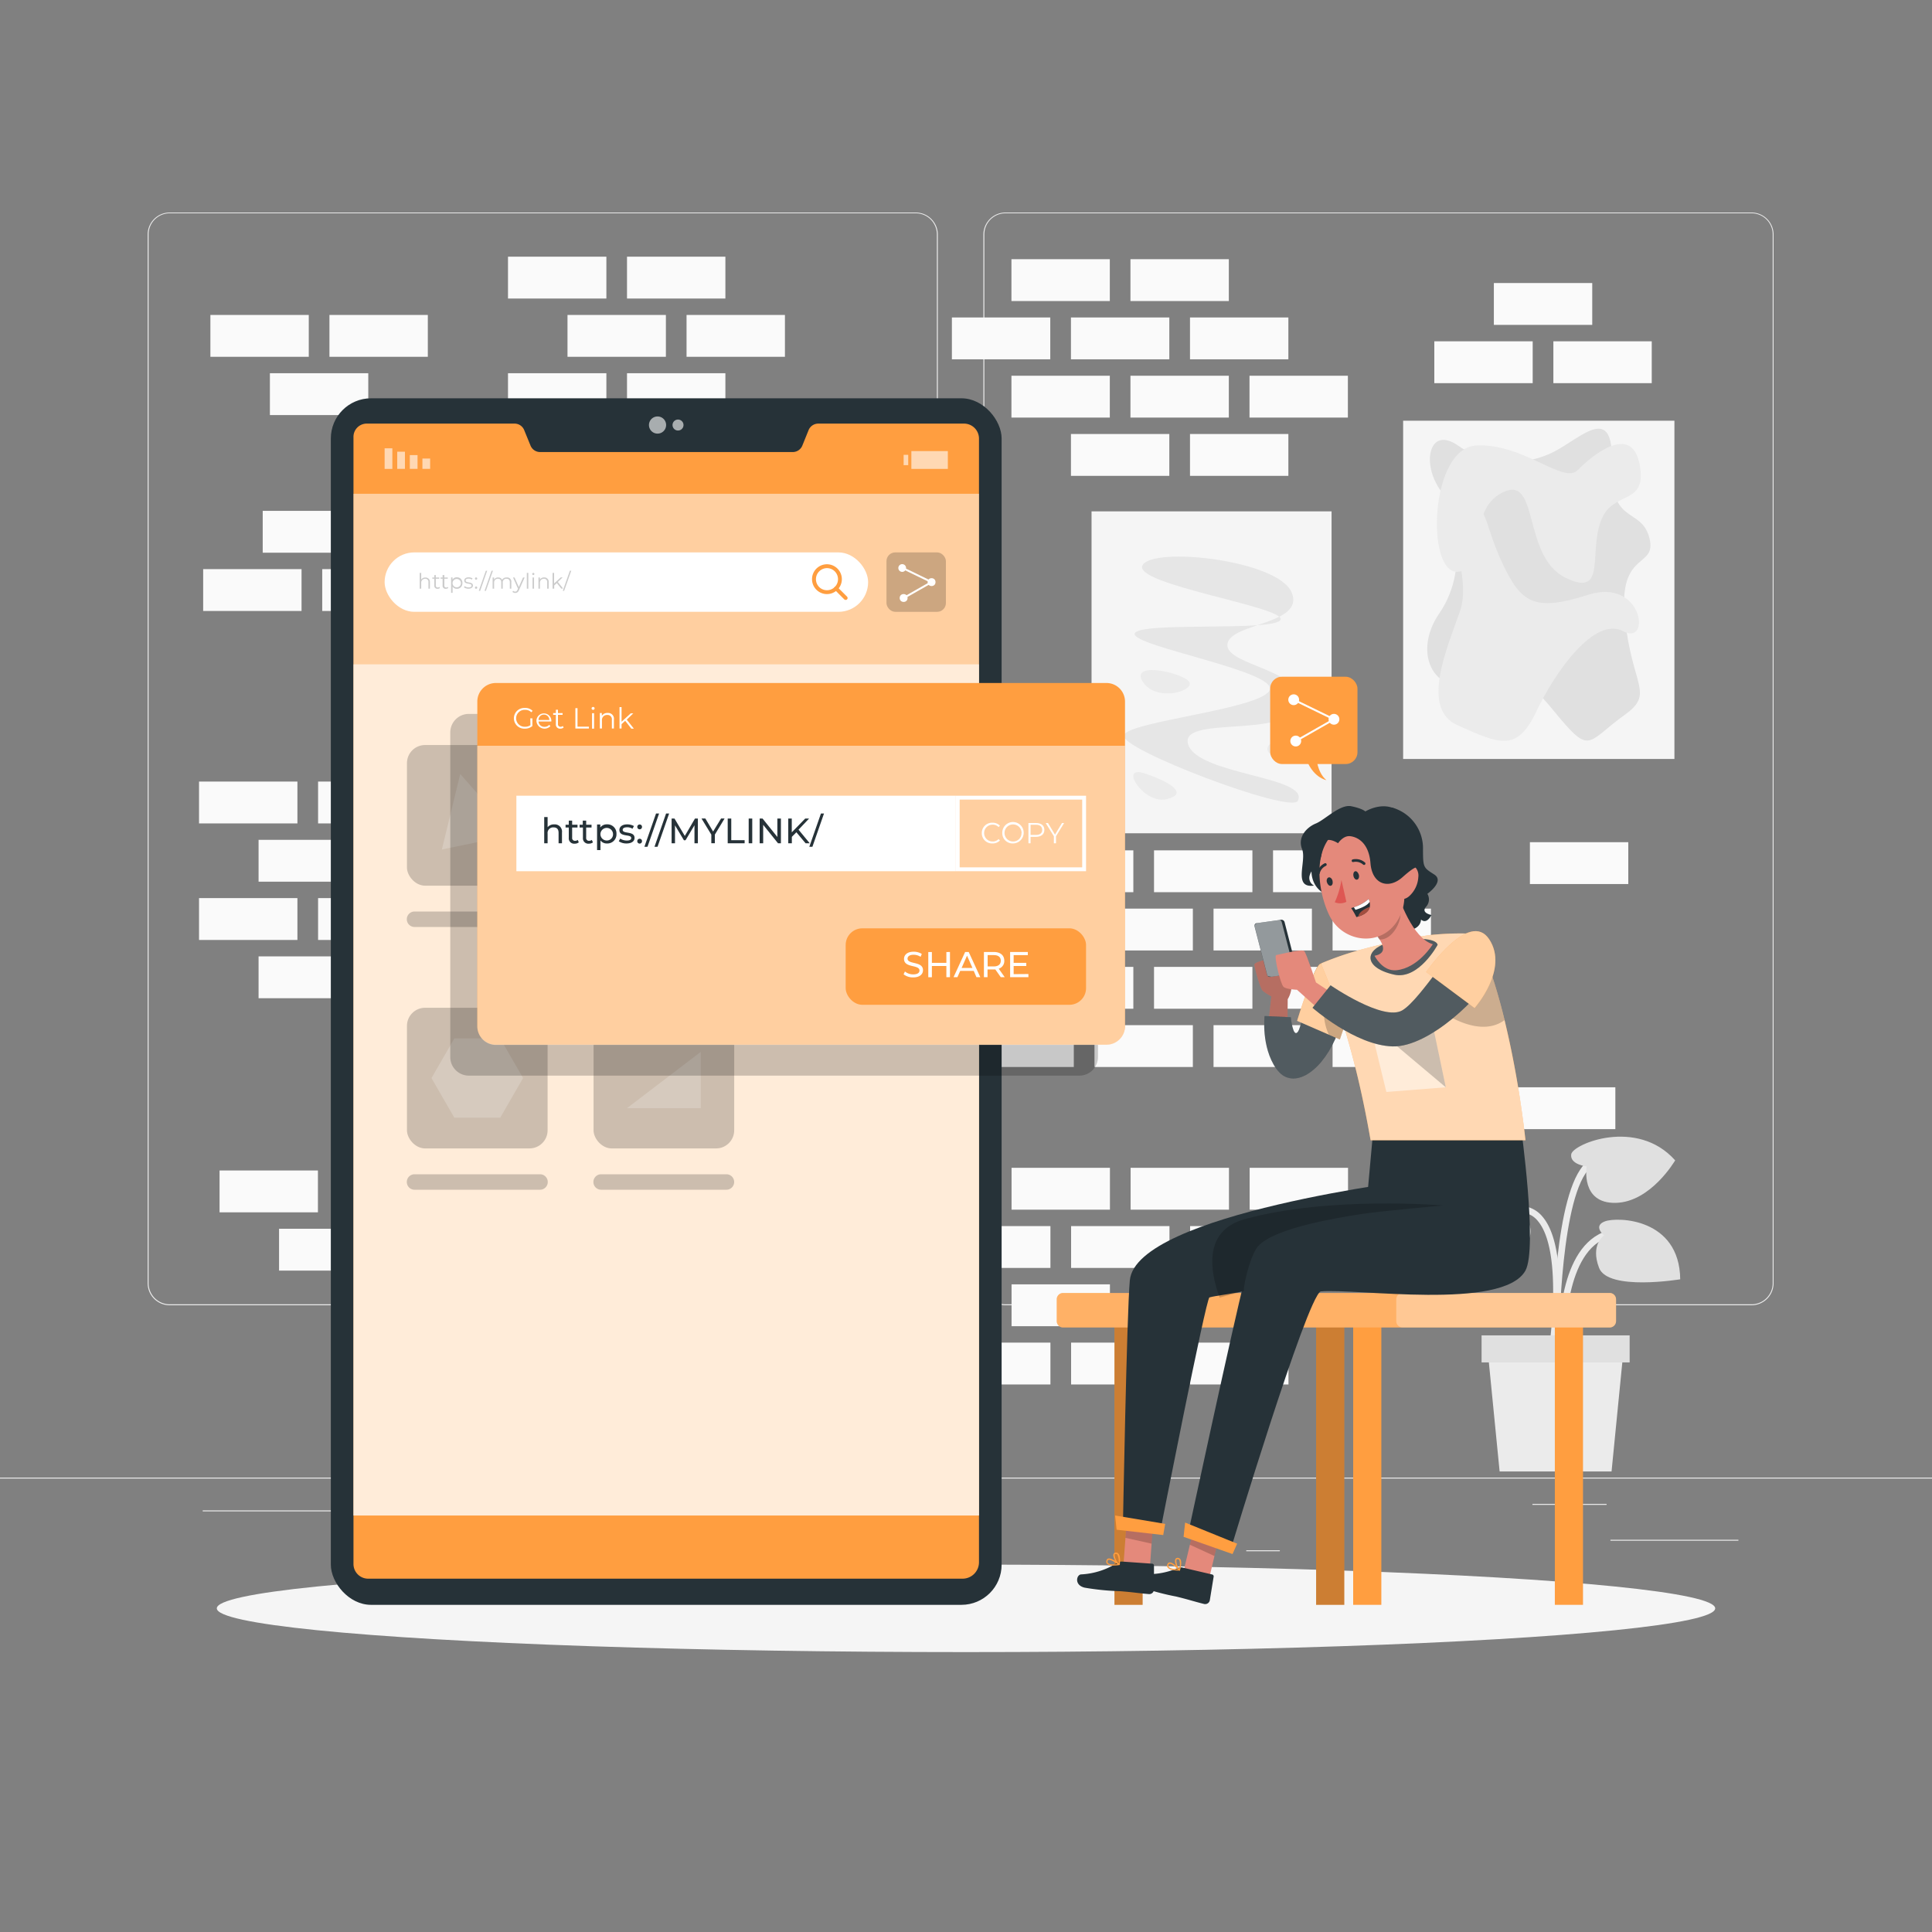 <svg xmlns="http://www.w3.org/2000/svg" viewBox="0 0 500 500"><rect x="0" y="0" width="500" height="500" fill="#808080" stroke="none"/><g id="freepik--background-complete--inject-1"><rect y="382.4" width="500" height="0.25" style="fill:#ebebeb"></rect><rect x="416.78" y="398.49" width="33.12" height="0.25" style="fill:#ebebeb"></rect><rect x="322.53" y="401.21" width="8.69" height="0.25" style="fill:#ebebeb"></rect><rect x="396.59" y="389.21" width="19.19" height="0.25" style="fill:#ebebeb"></rect><rect x="52.46" y="390.89" width="43.19" height="0.25" style="fill:#ebebeb"></rect><rect x="104.56" y="390.89" width="6.33" height="0.25" style="fill:#ebebeb"></rect><rect x="131.47" y="395.11" width="93.68" height="0.25" style="fill:#ebebeb"></rect><path d="M237,337.8H43.91a5.71,5.71,0,0,1-5.7-5.71V60.66A5.71,5.71,0,0,1,43.91,55H237a5.71,5.71,0,0,1,5.71,5.71V332.09A5.71,5.71,0,0,1,237,337.8ZM43.91,55.2a5.46,5.46,0,0,0-5.45,5.46V332.09a5.46,5.46,0,0,0,5.45,5.46H237a5.47,5.47,0,0,0,5.46-5.46V60.66A5.47,5.47,0,0,0,237,55.2Z" style="fill:#ebebeb"></path><path d="M453.31,337.8H260.21a5.72,5.72,0,0,1-5.71-5.71V60.66A5.72,5.72,0,0,1,260.21,55h193.1A5.71,5.71,0,0,1,459,60.66V332.09A5.71,5.71,0,0,1,453.31,337.8ZM260.21,55.2a5.47,5.47,0,0,0-5.46,5.46V332.09a5.47,5.47,0,0,0,5.46,5.46h193.1a5.47,5.47,0,0,0,5.46-5.46V60.66a5.47,5.47,0,0,0-5.46-5.46Z" style="fill:#ebebeb"></path><rect x="329.46" y="220.07" width="25.46" height="10.83" style="fill:#fafafa"></rect><rect x="298.66" y="220.07" width="25.46" height="10.83" style="fill:#fafafa"></rect><rect x="267.85" y="220.07" width="25.46" height="10.83" style="fill:#fafafa"></rect><rect x="344.87" y="235.15" width="25.46" height="10.83" style="fill:#fafafa"></rect><rect x="314.06" y="235.15" width="25.46" height="10.83" style="fill:#fafafa"></rect><rect x="283.25" y="235.15" width="25.46" height="10.83" style="fill:#fafafa"></rect><rect x="252.44" y="235.15" width="25.46" height="10.83" style="fill:#fafafa"></rect><rect x="360.27" y="250.23" width="25.46" height="10.83" style="fill:#fafafa"></rect><rect x="392.59" y="281.39" width="25.46" height="10.83" style="fill:#fafafa"></rect><rect x="329.46" y="250.23" width="25.46" height="10.83" style="fill:#fafafa"></rect><rect x="298.66" y="250.23" width="25.46" height="10.83" style="fill:#fafafa"></rect><rect x="267.85" y="250.23" width="25.46" height="10.83" style="fill:#fafafa"></rect><rect x="237.04" y="250.23" width="25.46" height="10.83" style="fill:#fafafa"></rect><rect x="344.87" y="265.31" width="25.46" height="10.83" style="fill:#fafafa"></rect><rect x="314.06" y="265.31" width="25.46" height="10.83" style="fill:#fafafa"></rect><rect x="283.25" y="265.31" width="25.46" height="10.83" style="fill:#fafafa"></rect><rect x="252.44" y="265.31" width="25.46" height="10.83" style="fill:#fafafa"></rect><rect x="162.27" y="66.43" width="25.46" height="10.83" style="fill:#fafafa"></rect><rect x="131.47" y="66.43" width="25.46" height="10.83" style="fill:#fafafa"></rect><rect x="177.68" y="81.51" width="25.46" height="10.83" style="fill:#fafafa"></rect><rect x="146.87" y="81.51" width="25.46" height="10.83" style="fill:#fafafa"></rect><rect x="85.26" y="81.51" width="25.46" height="10.83" style="fill:#fafafa"></rect><rect x="54.45" y="81.51" width="25.46" height="10.83" style="fill:#fafafa"></rect><rect x="162.27" y="96.59" width="25.46" height="10.83" style="fill:#fafafa"></rect><rect x="131.47" y="96.59" width="25.46" height="10.83" style="fill:#fafafa"></rect><rect x="69.85" y="96.59" width="25.46" height="10.83" style="fill:#fafafa"></rect><rect x="52.58" y="147.29" width="25.46" height="10.83" style="fill:#fafafa"></rect><rect x="83.39" y="147.29" width="25.46" height="10.83" style="fill:#fafafa"></rect><rect x="67.99" y="132.21" width="25.46" height="10.83" style="fill:#fafafa"></rect><rect x="187.47" y="130" width="25.46" height="10.83" style="fill:#fafafa"></rect><rect x="156.67" y="130" width="25.46" height="10.83" style="fill:#fafafa"></rect><rect x="172.07" y="145.08" width="25.46" height="10.83" style="fill:#fafafa"></rect><rect x="292.56" y="67.08" width="25.46" height="10.83" style="fill:#fafafa"></rect><rect x="261.76" y="67.08" width="25.46" height="10.83" style="fill:#fafafa"></rect><rect x="307.97" y="82.16" width="25.46" height="10.83" style="fill:#fafafa"></rect><rect x="277.16" y="82.16" width="25.46" height="10.83" style="fill:#fafafa"></rect><rect x="386.61" y="73.25" width="25.46" height="10.83" style="fill:#fafafa"></rect><rect x="402.01" y="88.33" width="25.46" height="10.83" style="fill:#fafafa"></rect><rect x="395.94" y="217.96" width="25.46" height="10.83" style="fill:#fafafa"></rect><rect x="371.2" y="88.33" width="25.46" height="10.83" style="fill:#fafafa"></rect><rect x="246.35" y="82.16" width="25.46" height="10.83" style="fill:#fafafa"></rect><rect x="323.37" y="97.24" width="25.46" height="10.83" style="fill:#fafafa"></rect><rect x="292.56" y="97.24" width="25.46" height="10.83" style="fill:#fafafa"></rect><rect x="261.76" y="97.24" width="25.46" height="10.83" style="fill:#fafafa"></rect><rect x="307.97" y="112.32" width="25.46" height="10.83" style="fill:#fafafa"></rect><rect x="277.16" y="112.32" width="25.46" height="10.83" style="fill:#fafafa"></rect><rect x="82.32" y="202.27" width="25.46" height="10.83" style="fill:#fafafa"></rect><rect x="51.51" y="202.27" width="25.46" height="10.83" style="fill:#fafafa"></rect><rect x="159.34" y="217.35" width="25.46" height="10.83" style="fill:#fafafa"></rect><rect x="97.72" y="217.35" width="25.46" height="10.83" style="fill:#fafafa"></rect><rect x="66.92" y="217.35" width="25.46" height="10.83" style="fill:#fafafa"></rect><rect x="174.74" y="232.43" width="25.46" height="10.83" style="fill:#fafafa"></rect><rect x="143.94" y="232.43" width="25.46" height="10.83" style="fill:#fafafa"></rect><rect x="82.32" y="232.43" width="25.46" height="10.83" style="fill:#fafafa"></rect><rect x="51.51" y="232.43" width="25.46" height="10.83" style="fill:#fafafa"></rect><rect x="97.72" y="247.51" width="25.46" height="10.83" style="fill:#fafafa"></rect><rect x="66.92" y="247.51" width="25.46" height="10.83" style="fill:#fafafa"></rect><rect x="156.28" y="277.5" width="25.46" height="10.83" style="fill:#fafafa"></rect><rect x="125.47" y="277.5" width="25.46" height="10.83" style="fill:#fafafa"></rect><rect x="87.63" y="302.92" width="25.46" height="10.83" style="fill:#fafafa"></rect><rect x="56.82" y="302.92" width="25.46" height="10.83" style="fill:#fafafa"></rect><rect x="164.65" y="318" width="25.46" height="10.83" style="fill:#fafafa"></rect><rect x="140.88" y="292.58" width="25.46" height="10.83" style="fill:#fafafa"></rect><rect x="72.22" y="318" width="25.46" height="10.83" style="fill:#fafafa"></rect><rect x="180.05" y="333.08" width="25.46" height="10.83" style="fill:#fafafa"></rect><rect x="149.24" y="333.08" width="25.46" height="10.83" style="fill:#fafafa"></rect><rect x="118.43" y="333.08" width="25.46" height="10.83" style="fill:#fafafa"></rect><rect x="164.65" y="348.16" width="25.46" height="10.83" style="fill:#fafafa"></rect><rect x="133.84" y="348.16" width="25.46" height="10.83" style="fill:#fafafa"></rect><rect x="103.03" y="348.16" width="25.46" height="10.83" style="fill:#fafafa"></rect><rect x="323.41" y="302.23" width="25.46" height="10.83" style="fill:#fafafa"></rect><rect x="292.6" y="302.23" width="25.46" height="10.83" style="fill:#fafafa"></rect><rect x="261.79" y="302.23" width="25.46" height="10.83" style="fill:#fafafa"></rect><rect x="338.81" y="317.31" width="25.46" height="10.83" style="fill:#fafafa"></rect><rect x="308" y="317.31" width="25.46" height="10.83" style="fill:#fafafa"></rect><rect x="277.2" y="317.31" width="25.46" height="10.83" style="fill:#fafafa"></rect><rect x="246.39" y="317.31" width="25.46" height="10.83" style="fill:#fafafa"></rect><rect x="292.6" y="332.39" width="25.46" height="10.83" style="fill:#fafafa"></rect><rect x="261.79" y="332.39" width="25.46" height="10.83" style="fill:#fafafa"></rect><rect x="308" y="347.47" width="25.46" height="10.83" style="fill:#fafafa"></rect><rect x="277.2" y="347.47" width="25.46" height="10.83" style="fill:#fafafa"></rect><rect x="246.39" y="347.47" width="25.46" height="10.83" style="fill:#fafafa"></rect><rect x="363.13" y="108.88" width="70.21" height="87.54" transform="translate(796.47 305.3) rotate(180)" style="fill:#f5f5f5"></rect><path d="M420.48,185c-8.84,6.34-8.86,9.81-15.2,2.71S394.54,172,383.05,176.5s-17.9-7.12-10.54-17.79,4.66-25.24,0-32.22-2.49-16.37,4.94-11.11,17.49,5.25,24.68,1.55,15.6-12.88,15,3.15,7.6,11,9.72,19.1-8.12,3-6.33,20.72S428.32,179.37,420.48,185Z" style="fill:#e0e0e0"></path><path d="M377.23,187.7c10.75,4.77,15.31,7.12,20.34-3.5s15.18-24.76,22.51-20.84,5.11-13.92-9-9.44-17.45,2.21-22.42-8.51-3.78-16.67-9.74-12.77,2.26,15.94-1.12,25.66S367.58,183.43,377.23,187.7Z" style="fill:#ebebeb"></path><path d="M414.91,133.49c-4.34,8.32,1.51,21.61-9.8,16s-6.59-27-16.33-22-3.15,19.75-11.46,20.48-7.42-32,4.72-32.67,22.6,10.11,26.25,6.38,13.85-12.23,16-1.68S418.24,127.11,414.91,133.49Z" style="fill:#ebebeb"></path><rect x="282.49" y="132.34" width="62.12" height="83.31" style="fill:#f5f5f5"></rect><path d="M335.84,207.28c-1.8,3.34-46.25-13.42-45-17s34.73-6.63,37.68-11.53S293,167.29,293.65,164s37.1-.39,37.78-3.7-38.35-9.07-35.75-14,35-1.41,38.59,7-16.06,7.86-16.62,13.45,20.91,6.68,18.19,15.66-30.94,2.5-28.31,10.33S339.24,201,335.84,207.28Z" style="fill:#e6e6e6"></path><path d="M301.84,206.84c-5.8,1.36-12.51-9-5.62-6.69S307.64,205.48,301.84,206.84Z" style="fill:#ebebeb"></path><path d="M328,193.72c-.29,2.89,8.27,2.38,8.36,0S328.32,190.71,328,193.72Z" style="fill:#ebebeb"></path><path d="M295.68,176.32c3.14,5.17,12.35,2.94,12.25.55S292.3,170.74,295.68,176.32Z" style="fill:#ebebeb"></path><path d="M402.62,348.45c.16-1,3.65-25.17-3.36-33.5a7.59,7.59,0,0,0-5.82-2.87c-14.15-.33-16.09,11-16.1,11.15l1.67.26c.06-.41,1.74-10,14.39-9.72A5.87,5.87,0,0,1,398,316c6.53,7.76,3,31.93,3,32.18Z" style="fill:#ebebeb"></path><path d="M403.48,347.35l1.69-.05c0-.22-.56-22.25,10.29-26.8,10.64-4.46,15.42,4.71,15.62,5.1l1.51-.76c-.06-.11-5.67-11-17.78-5.9C402.88,323.94,403.45,346.4,403.48,347.35Z" style="fill:#ebebeb"></path><path d="M403.43,349.08c0-.35.1-35.19,6.89-45.38,6.53-9.78,17.05-5.17,17.49-5l.7-1.54c-.12-.05-12.26-5.41-19.59,5.58-7.08,10.61-7.18,44.86-7.18,46.31Z" style="fill:#ebebeb"></path><path d="M391.42,312.92s6.18,2.27,4.34,7.65-21.38,14.23-21.38,14.23-8.18-7.5-.67-19.7S391.25,309.07,391.42,312.92Z" style="fill:#e0e0e0"></path><path d="M410.63,301.87s-4.39-.47-4-3.14,17-9.55,26.9,1.57c0,0-6.3,10.84-15.43,11S410.63,301.87,410.63,301.87Z" style="fill:#e0e0e0"></path><path d="M415.13,319.72s-3-2.44.24-3.64,19.3-.85,19.47,15c0,0-18.67,3.1-21-2.95S415.13,319.72,415.13,319.72Z" style="fill:#e0e0e0"></path><polygon points="388.1 380.81 417.07 380.81 420.2 349.08 384.97 349.08 388.1 380.81" style="fill:#ebebeb"></polygon><rect x="383.42" y="345.58" width="38.32" height="7" transform="translate(805.17 698.17) rotate(180)" style="fill:#e0e0e0"></rect></g><g id="freepik--Shadow--inject-1"><ellipse id="freepik--path--inject-1" cx="250" cy="416.24" rx="193.89" ry="11.32" style="fill:#f5f5f5"></ellipse></g><g id="freepik--Device--inject-1"><rect x="85.62" y="103.08" width="173.6" height="312.25" rx="10.4" style="fill:#263238"></rect><path d="M253.36,113.55V404.31a4.25,4.25,0,0,1-4.31,4.25H95.33a3.8,3.8,0,0,1-3.85-3.9V113.2a3.43,3.43,0,0,1,3.3-3.57h38.43a2.68,2.68,0,0,1,2.47,1.73l1.6,3.91a2.68,2.68,0,0,0,2.47,1.72h65.43a2.68,2.68,0,0,0,2.47-1.69l1.59-3.93a2.71,2.71,0,0,1,2.48-1.74h37.87A3.88,3.88,0,0,1,253.36,113.55Z" style="fill:#FF9E40"></path><rect x="91.48" y="127.79" width="161.89" height="264.42" style="fill:#fff;opacity:0.5;isolation:isolate"></rect><rect x="109.32" y="118.68" width="2" height="2.67" transform="translate(220.64 240.02) rotate(180)" style="fill:#fff;opacity:0.6;isolation:isolate"></rect><rect x="106.06" y="117.79" width="2" height="3.56" transform="translate(214.12 239.13) rotate(180)" style="fill:#fff;opacity:0.6;isolation:isolate"></rect><rect x="102.8" y="116.9" width="2" height="4.44" transform="translate(207.6 238.24) rotate(180)" style="fill:#fff;opacity:0.6;isolation:isolate"></rect><rect x="99.54" y="116.01" width="2" height="5.33" transform="translate(201.08 237.36) rotate(180)" style="fill:#fff;opacity:0.6;isolation:isolate"></rect><rect x="233.86" y="117.71" width="1.19" height="2.67" style="fill:#fff;opacity:0.6;isolation:isolate"></rect><rect x="235.86" y="116.73" width="9.44" height="4.61" transform="translate(481.16 238.08) rotate(180)" style="fill:#fff;opacity:0.6;isolation:isolate"></rect><path d="M172.39,110a2.22,2.22,0,1,1-2.22-2.22A2.21,2.21,0,0,1,172.39,110Z" style="fill:#fff;opacity:0.6;isolation:isolate"></path><path d="M176.89,110a1.42,1.42,0,1,1-1.42-1.42A1.42,1.42,0,0,1,176.89,110Z" style="fill:#fff;opacity:0.6;isolation:isolate"></path><rect x="99.54" y="142.96" width="125.13" height="15.38" rx="7.69" style="fill:#fff"></rect><path d="M214,153.75a3.86,3.86,0,1,1,2.74-6.59h0a3.86,3.86,0,0,1-2.74,6.59Zm0-6.72a2.87,2.87,0,0,0-2,4.89,2.86,2.86,0,1,0,2-4.89Z" style="fill:#FF9E40"></path><path d="M218.86,155.26a.54.54,0,0,1-.36-.14l-2.49-2.5a.48.48,0,0,1,0-.7.5.5,0,0,1,.71,0l2.49,2.49a.5.5,0,0,1,0,.71A.54.54,0,0,1,218.86,155.26Z" style="fill:#FF9E40"></path><rect x="229.42" y="142.96" width="15.38" height="15.38" rx="2.27" style="opacity:0.2;isolation:isolate"></rect><path d="M234.49,147a1,1,0,1,1-1-1A1,1,0,0,1,234.49,147Z" style="fill:#fff"></path><circle cx="241.09" cy="150.65" r="1.02" style="fill:#fff"></circle><circle cx="233.86" cy="154.76" r="1.02" style="fill:#fff"></circle><polygon points="233.98 154.98 233.73 154.55 240.55 150.66 233.36 147.17 233.58 146.72 241.62 150.63 233.98 154.98" style="fill:#fff"></polygon><rect x="91.48" y="171.93" width="161.89" height="220.28" style="fill:#fff;opacity:0.6;isolation:isolate"></rect><rect x="163.76" y="202.96" width="16.09" height="16.09" transform="translate(442.5 238.72) rotate(135)" style="fill:#fff;opacity:0.2;isolation:isolate"></rect><rect x="105.32" y="192.8" width="36.4" height="36.4" rx="4.69" transform="translate(247.04 422.01) rotate(180)" style="opacity:0.2;isolation:isolate"></rect><path d="M107.28,239.9h32.48a2,2,0,0,0,2-2h0a2,2,0,0,0-2-2H107.28a2,2,0,0,0-2,2h0A2,2,0,0,0,107.28,239.9Z" style="opacity:0.2;isolation:isolate"></path><rect x="153.61" y="260.8" width="36.4" height="36.4" rx="4.69" transform="translate(343.62 558.01) rotate(180)" style="opacity:0.2;isolation:isolate"></rect><path d="M155.57,307.9H188a2,2,0,0,0,2-2h0a2,2,0,0,0-2-2H155.57a2,2,0,0,0-2,2h0A2,2,0,0,0,155.57,307.9Z" style="opacity:0.2;isolation:isolate"></path><rect x="105.32" y="260.8" width="36.4" height="36.4" rx="4.69" transform="translate(247.04 558.01) rotate(180)" style="opacity:0.2;isolation:isolate"></rect><path d="M107.28,307.9h32.48a2,2,0,0,0,2-2h0a2,2,0,0,0-2-2H107.28a2,2,0,0,0-2,2h0A2,2,0,0,0,107.28,307.9Z" style="opacity:0.2;isolation:isolate"></path><polygon points="117.59 268.74 129.45 268.74 135.37 279 129.45 289.27 117.59 289.27 111.67 279 117.59 268.74" style="fill:#fff;opacity:0.2;isolation:isolate"></polygon><polygon points="181.35 272.23 181.35 286.8 162.26 286.8 181.35 272.23" style="fill:#fff;opacity:0.2;isolation:isolate"></polygon><rect x="201.89" y="192.8" width="36.4" height="36.4" rx="4.69" transform="translate(440.19 422.01) rotate(180)" style="opacity:0.2;isolation:isolate"></rect><path d="M203.86,239.9h32.47a2,2,0,0,0,2-2h0a2,2,0,0,0-2-2H203.86a2,2,0,0,0-2,2h0A2,2,0,0,0,203.86,239.9Z" style="opacity:0.2;isolation:isolate"></path><circle cx="220.67" cy="210.53" r="10.21" transform="translate(-42.47 56.33) rotate(-13.28)" style="fill:#fff;opacity:0.2;isolation:isolate"></circle><path d="M119.11,200.32s14,15.82,13.56,15.82-18.31,3.7-18.31,3.7Z" style="fill:#fff;opacity:0.2;isolation:isolate"></path><rect x="153.61" y="192.8" width="36.4" height="36.4" rx="4.69" transform="translate(343.62 422.01) rotate(180)" style="opacity:0.2;isolation:isolate"></rect><path d="M155.57,239.9H188a2,2,0,0,0,2-2h0a2,2,0,0,0-2-2H155.57a2,2,0,0,0-2,2h0A2,2,0,0,0,155.57,239.9Z" style="opacity:0.2;isolation:isolate"></path><g style="opacity:0.2;isolation:isolate"><path d="M111.27,150.67v1.68h-.39v-1.64a.81.81,0,0,0-.87-.93,1,1,0,0,0-1,1.05v1.52h-.4v-4.09h.4V150a1.2,1.2,0,0,1,1.08-.53A1.11,1.11,0,0,1,111.27,150.67Z"></path><path d="M113.86,152.17a.9.9,0,0,1-.61.21.77.77,0,0,1-.85-.84v-1.76h-.51v-.33h.51v-.63h.39v.63h.89v.33h-.89v1.73a.47.47,0,0,0,.51.53.64.64,0,0,0,.43-.15Z"></path><path d="M116,152.17a1,1,0,0,1-.62.21.76.76,0,0,1-.84-.84v-1.76h-.52v-.33h.52v-.63H115v.63h.88v.33H115v1.73a.46.46,0,0,0,.5.53.64.64,0,0,0,.43-.15Z"></path><path d="M119.67,150.9a1.4,1.4,0,0,1-1.44,1.48,1.27,1.27,0,0,1-1.1-.57v1.61h-.39v-4h.37V150a1.26,1.26,0,0,1,1.12-.6A1.4,1.4,0,0,1,119.67,150.9Zm-.39,0A1.08,1.08,0,1,0,118.2,152,1.07,1.07,0,0,0,119.28,150.9Z"></path><path d="M120.07,152l.18-.31a1.75,1.75,0,0,0,1,.33c.55,0,.78-.19.78-.48,0-.75-1.88-.16-1.88-1.3,0-.48.41-.83,1.14-.83a2,2,0,0,1,1,.27l-.17.32a1.47,1.47,0,0,0-.86-.25c-.52,0-.75.2-.75.48,0,.78,1.88.19,1.88,1.3,0,.5-.44.83-1.2.83A2,2,0,0,1,120.07,152Z"></path><path d="M122.92,149.73a.29.29,0,0,1,.29-.3.3.3,0,0,1,0,.6A.29.29,0,0,1,122.92,149.73Zm0,2.35a.29.29,0,0,1,.29-.3.29.29,0,0,1,.3.3.3.3,0,0,1-.3.3A.29.29,0,0,1,122.92,152.08Z"></path><path d="M125.73,147.71h.35l-1.81,5.19h-.36Z"></path><path d="M127.21,147.71h.36l-1.82,5.19h-.35Z"></path><path d="M132.33,150.67v1.68h-.39v-1.64c0-.61-.31-.93-.83-.93a.93.93,0,0,0-1,1.05v1.52h-.39v-1.64c0-.61-.31-.93-.84-.93a.94.94,0,0,0-1,1.05v1.52h-.39v-2.9h.38V150a1.15,1.15,0,0,1,1.06-.55,1,1,0,0,1,1,.61,1.26,1.26,0,0,1,1.14-.61A1.09,1.09,0,0,1,132.33,150.67Z"></path><path d="M135.78,149.45l-1.45,3.25c-.24.57-.55.75-1,.75a1,1,0,0,1-.71-.27l.19-.29a.71.71,0,0,0,.52.22c.26,0,.44-.12.6-.48l.13-.28-1.29-2.9h.4l1.1,2.47,1.09-2.47Z"></path><path d="M136.34,148.26h.39v4.09h-.39Z"></path><path d="M137.73,148.54a.29.29,0,0,1,.29-.28.27.27,0,0,1,.28.27.28.28,0,0,1-.28.29A.29.29,0,0,1,137.73,148.54Zm.09.91h.39v2.9h-.39Z"></path><path d="M142,150.67v1.68h-.39v-1.64a.81.81,0,0,0-.87-.93,1,1,0,0,0-1,1.05v1.52h-.39v-2.9h.38V150a1.2,1.2,0,0,1,1.1-.56A1.11,1.11,0,0,1,142,150.67Z"></path><path d="M144.11,150.9l-.68.62v.83H143v-4.09h.4V151l1.73-1.58h.48l-1.24,1.19,1.36,1.71h-.48Z"></path><path d="M147.48,147.71h.36L146,152.9h-.35Z"></path></g></g><g id="freepik--Window--inject-1"><path d="M284.15,189.56v84a4.81,4.81,0,0,1-4.81,4.81h-158a4.81,4.81,0,0,1-4.81-4.81v-84a4.8,4.8,0,0,1,4.81-4.8h158A4.8,4.8,0,0,1,284.15,189.56Z" style="opacity:0.2;isolation:isolate"></path><path d="M291.15,181.56v84a4.81,4.81,0,0,1-4.81,4.81h-158a4.81,4.81,0,0,1-4.81-4.81v-84a4.8,4.8,0,0,1,4.81-4.8h158A4.8,4.8,0,0,1,291.15,181.56Z" style="fill:#FF9E40"></path><path d="M291.15,193v72.62a4.81,4.81,0,0,1-4.81,4.81h-158a4.81,4.81,0,0,1-4.81-4.81V193Z" style="fill:#fff;opacity:0.5;isolation:isolate"></path><rect x="133.64" y="205.93" width="113.73" height="19.54" style="fill:#fff"></rect><path d="M145.44,215.45v2.79h-.88v-2.69c0-1-.47-1.42-1.3-1.42a1.44,1.44,0,0,0-1.54,1.61v2.5h-.88v-6.79h.88v2.63a2.1,2.1,0,0,1,1.71-.73A1.87,1.87,0,0,1,145.44,215.45Z" style="fill:#263238"></path><path d="M149.79,218a1.62,1.62,0,0,1-1.06.34,1.38,1.38,0,0,1-1.53-1.52v-2.66h-.83v-.72h.83v-1.06h.87v1.06h1.39v.72h-1.39v2.63a.71.71,0,0,0,.76.81,1.08,1.08,0,0,0,.69-.23Z" style="fill:#263238"></path><path d="M153.46,218a1.66,1.66,0,0,1-1.06.34,1.39,1.39,0,0,1-1.54-1.52v-2.66H150v-.72h.82v-1.06h.88v1.06h1.39v.72h-1.39v2.63a.71.71,0,0,0,.76.81,1.1,1.1,0,0,0,.69-.23Z" style="fill:#263238"></path><path d="M159.54,215.81a2.35,2.35,0,0,1-2.45,2.48,2,2,0,0,1-1.69-.79V220h-.88v-6.62h.84v.77a2.06,2.06,0,0,1,1.73-.81A2.34,2.34,0,0,1,159.54,215.81Zm-.89,0a1.63,1.63,0,1,0-1.63,1.71A1.6,1.6,0,0,0,158.65,215.81Z" style="fill:#263238"></path><path d="M160.14,217.72l.37-.69a3.13,3.13,0,0,0,1.7.5c.81,0,1.15-.24,1.15-.66,0-1.08-3.06-.14-3.06-2.07,0-.87.78-1.45,2-1.45a3.55,3.55,0,0,1,1.76.43l-.37.7a2.55,2.55,0,0,0-1.4-.38c-.77,0-1.14.28-1.14.66,0,1.15,3.07.21,3.07,2.1,0,.87-.81,1.43-2.09,1.43A3.53,3.53,0,0,1,160.14,217.72Z" style="fill:#263238"></path><path d="M164.93,214a.6.6,0,0,1,.62-.62.59.59,0,0,1,.6.62.61.61,0,0,1-.6.63A.62.62,0,0,1,164.93,214Zm0,3.69a.6.6,0,0,1,.62-.62.59.59,0,0,1,.6.62.6.6,0,0,1-.6.63A.61.61,0,0,1,164.93,217.66Z" style="fill:#263238"></path><path d="M169.78,210.54h.79l-3,8.61h-.8Z" style="fill:#263238"></path><path d="M172.38,210.54h.79l-3,8.61h-.79Z" style="fill:#263238"></path><path d="M179.73,218.24v-4.67l-2.32,3.89H177l-2.31-3.86v4.64h-.88v-6.4h.75l2.67,4.5,2.63-4.5h.75v6.4Z" style="fill:#263238"></path><path d="M185,216v2.22h-.91V216l-2.54-4.17h1l2,3.37,2.06-3.37h.91Z" style="fill:#263238"></path><path d="M188.33,211.84h.92v5.6h3.46v.8h-4.38Z" style="fill:#263238"></path><path d="M193.76,211.84h.92v6.4h-.92Z" style="fill:#263238"></path><path d="M202.1,211.84v6.4h-.75l-3.84-4.78v4.78h-.91v-6.4h.75l3.83,4.77v-4.77Z" style="fill:#263238"></path><path d="M206.1,215.39l-1.17,1.19v1.66H204v-6.4h.91v3.57l3.48-3.57h1l-2.73,2.88,2.9,3.52h-1.07Z" style="fill:#263238"></path><path d="M212.46,210.54h.79l-3,8.61h-.8Z" style="fill:#263238"></path><path d="M137.24,185.9h.54v2a2.9,2.9,0,0,1-1.94.67,2.68,2.68,0,1,1,0-5.35,2.58,2.58,0,0,1,2,.76l-.35.35a2.12,2.12,0,0,0-1.58-.62,2.19,2.19,0,1,0,0,4.37,2.28,2.28,0,0,0,1.37-.41Z" style="fill:#fff"></path><path d="M142.68,186.72h-3.31a1.47,1.47,0,0,0,1.56,1.38,1.55,1.55,0,0,0,1.21-.52l.3.35a2.1,2.1,0,0,1-3.61-1.37,1.93,1.93,0,1,1,3.86,0S142.68,186.66,142.68,186.72Zm-3.31-.39h2.8a1.4,1.4,0,0,0-2.8,0Z" style="fill:#fff"></path><path d="M145.86,188.3a1.32,1.32,0,0,1-.84.27,1.05,1.05,0,0,1-1.16-1.15V185h-.7v-.45h.7v-.87h.54v.87h1.2V185h-1.2v2.36a.64.64,0,0,0,.68.73.87.87,0,0,0,.59-.21Z" style="fill:#fff"></path><path d="M148.91,183.27h.55v4.79h2.95v.48h-3.5Z" style="fill:#fff"></path><path d="M153.1,183.33a.38.38,0,0,1,.39-.37.37.37,0,0,1,.39.36.39.39,0,0,1-.78,0Zm.12,1.25h.53v4h-.53Z" style="fill:#fff"></path><path d="M158.88,186.24v2.3h-.53v-2.25a1.11,1.11,0,0,0-1.19-1.26,1.3,1.3,0,0,0-1.38,1.43v2.08h-.54v-4h.51v.73a1.67,1.67,0,0,1,1.51-.76A1.51,1.51,0,0,1,158.88,186.24Z" style="fill:#fff"></path><path d="M161.8,186.55l-.94.86v1.13h-.53V183h.53v3.78l2.37-2.16h.66l-1.69,1.62,1.85,2.34h-.66Z" style="fill:#fff"></path><path d="M254.09,215.6a2.65,2.65,0,0,1,2.77-2.68,2.56,2.56,0,0,1,1.92.77l-.35.36a2.09,2.09,0,0,0-1.56-.63,2.18,2.18,0,1,0,0,4.36,2.05,2.05,0,0,0,1.56-.63l.35.36a2.57,2.57,0,0,1-1.93.77A2.64,2.64,0,0,1,254.09,215.6Z" style="fill:#fff"></path><path d="M259.39,215.6a2.77,2.77,0,1,1,2.76,2.68A2.65,2.65,0,0,1,259.39,215.6Zm5,0a2.21,2.21,0,1,0-2.21,2.18A2.14,2.14,0,0,0,264.36,215.6Z" style="fill:#fff"></path><path d="M270.28,214.78c0,1.12-.81,1.79-2.15,1.79h-1.42v1.67h-.55V213h2C269.47,213,270.28,213.65,270.28,214.78Zm-.56,0c0-.85-.55-1.33-1.61-1.33h-1.4v2.63h1.4C269.17,216.08,269.72,215.6,269.72,214.78Z" style="fill:#fff"></path><path d="M273.29,216.42v1.82h-.55v-1.82L270.63,213h.59l1.81,3,1.81-3h.55Z" style="fill:#fff"></path><path d="M280.07,206.93v17.54H248.36V206.93h31.71m1-1H247.36v19.54h33.71V205.93Z" style="fill:#fff"></path><rect x="218.86" y="240.25" width="62.21" height="19.79" rx="4.31" style="fill:#FF9E40"></rect><path d="M233.85,252.15l.35-.73a3.32,3.32,0,0,0,2.15.75c1.13,0,1.61-.43,1.61-1,0-1.6-4-.59-4-3,0-1,.78-1.87,2.5-1.87a3.91,3.91,0,0,1,2.1.58l-.31.74a3.4,3.4,0,0,0-1.79-.53c-1.11,0-1.59.47-1.59,1,0,1.59,4,.59,4,3,0,1-.81,1.86-2.53,1.86A3.9,3.9,0,0,1,233.85,252.15Z" style="fill:#fff"></path><path d="M245.85,246.37v6.52h-.93V250h-3.75v2.91h-.93v-6.52h.93v2.8h3.75v-2.8Z" style="fill:#fff"></path><path d="M252,251.26H248.5l-.72,1.63h-1l3-6.52h.92l3,6.52h-1Zm-.33-.75-1.4-3.19-1.41,3.19Z" style="fill:#fff"></path><path d="M259,252.89l-1.41-2-.41,0h-1.61v2h-.93v-6.52h2.54c1.7,0,2.73.85,2.73,2.27a2.07,2.07,0,0,1-1.44,2.06l1.55,2.19Zm0-4.25c0-.93-.62-1.46-1.81-1.46h-1.59v2.93h1.59C258.35,250.11,259,249.57,259,248.64Z" style="fill:#fff"></path><path d="M266.15,252.08v.81h-4.73v-6.52H266v.81h-3.67v2h3.27V250h-3.27v2.11Z" style="fill:#fff"></path></g><g id="freepik--speech-bubble--inject-1"><rect x="328.72" y="175.14" width="22.59" height="22.59" rx="3.05" style="fill:#FF9E40"></rect><circle cx="334.81" cy="181.09" r="1.4" style="fill:#fff"></circle><circle cx="345.23" cy="186.15" r="1.4" style="fill:#fff"></circle><path d="M336.74,191.78a1.4,1.4,0,1,1-1.4-1.4A1.4,1.4,0,0,1,336.74,191.78Z" style="fill:#fff"></path><polygon points="335.46 192 335.21 191.57 344.69 186.17 334.7 181.31 334.92 180.86 345.76 186.13 335.46 192" style="fill:#fff"></polygon><path d="M340.59,195s0,4.7,2.68,6.9c0,0-3.72-.64-5.43-6.1Z" style="fill:#FF9E40"></path></g><g id="freepik--Character--inject-1"><rect x="340.6" y="339.09" width="7.29" height="76.25" transform="translate(688.5 754.42) rotate(180)" style="fill:#FF9E40"></rect><rect x="340.6" y="339.09" width="7.29" height="76.25" transform="translate(688.5 754.42) rotate(180)" style="opacity:0.2;isolation:isolate"></rect><rect x="288.41" y="339.09" width="7.29" height="76.25" transform="translate(584.12 754.42) rotate(180)" style="fill:#FF9E40"></rect><rect x="288.41" y="339.09" width="7.29" height="76.25" transform="translate(584.12 754.42) rotate(180)" style="opacity:0.2;isolation:isolate"></rect><rect x="350.19" y="339.09" width="7.29" height="76.25" transform="translate(707.68 754.42) rotate(180)" style="fill:#FF9E40"></rect><rect x="402.38" y="339.09" width="7.29" height="76.25" transform="translate(812.06 754.42) rotate(180)" style="fill:#FF9E40"></rect><path d="M273.48,336.26v5.64a1.64,1.64,0,0,0,1.64,1.65H416.58a1.65,1.65,0,0,0,1.65-1.65v-5.64a1.65,1.65,0,0,0-1.65-1.64H275.12A1.64,1.64,0,0,0,273.48,336.26Z" style="fill:#FF9E40"></path><path d="M273.48,336.26v5.64a1.64,1.64,0,0,0,1.64,1.65H416.58a1.65,1.65,0,0,0,1.65-1.65v-5.64a1.65,1.65,0,0,0-1.65-1.64H275.12A1.64,1.64,0,0,0,273.48,336.26Z" style="fill:#fff;opacity:0.2;isolation:isolate"></path><path d="M361.35,336.26v5.64a1.65,1.65,0,0,0,1.65,1.65h53.58a1.65,1.65,0,0,0,1.65-1.65v-5.64a1.65,1.65,0,0,0-1.65-1.64H363A1.65,1.65,0,0,0,361.35,336.26Z" style="fill:#fff;opacity:0.3;isolation:isolate"></path><g id="freepik--group--inject-1"><path d="M360.27,209a10.92,10.92,0,0,1,8,10.74c0,4.86.14,4.8,2.91,6.58s-1.78,5-1.78,5a2.78,2.78,0,0,1-.33,3.34c-1.45,1.61,1.38,2.14,1.38,2.14s-1.18,2.55-2.7,1.17c0,0,.16,2.75-4.3,2.94s-11.62,2.08-13.32-.29-7.11-9.23-7.11-9.23-4.75-1.87-3.36-8.35,6.4-11.17,11.08-11S360.27,209,360.27,209Z" style="fill:#263238"></path><path d="M328.36,248.2s-3.74.75-3.73,1.44,1.46,6.08,2.13,6.74a11.76,11.76,0,0,0,2.26,1.47l-.95,8.72,5.11,1.32.07-9.3s1.8-2.73.51-5.42S328.36,248.2,328.36,248.2Z" style="fill:#e4897b"></path><path d="M328.36,248.2s-3.74.75-3.73,1.44,1.46,6.08,2.13,6.74a11.76,11.76,0,0,0,2.26,1.47l-.95,8.72,5.11,1.32.07-9.3s1.8-2.73.51-5.42S328.36,248.2,328.36,248.2Z" style="opacity:0.2;isolation:isolate"></path><path d="M341.94,249.22c-3.38,2.42-4.66,15.8-6,17.74s-1.87-3.7-1.87-3.7l-6.8-.32s-.93,7.95,3,13.61,11.17,1.45,15.28-7.62S341.94,249.22,341.94,249.22Z" style="fill:#263238"></path><path d="M330.27,276.55a5.69,5.69,0,0,0,3.08,2.38c3.95,1.13,9-3,12.19-10a14.48,14.48,0,0,0,1.17-6.93c-.44-6.81-4.77-12.78-4.77-12.78-3.37,2.42-4.66,15.8-6,17.74s-1.86-3.7-1.86-3.7l-6.81-.33S326.34,270.9,330.27,276.55Z" style="fill:#fff;opacity:0.2;isolation:isolate"></path><path d="M341.84,249.35c-1.73.22-6.15,14.82-6.15,14.82L346.75,269l2.93-8.61Z" style="fill:#FF9E40"></path><path d="M349.68,260.35,346.75,269l-2.85-1.23-8.21-3.56s4.42-14.6,6.15-14.82l3.26,4.57Z" style="fill:#fff;opacity:0.5;isolation:isolate"></path><path d="M349.68,260.35,346.75,269l-2.85-1.23a14,14,0,0,1,1.2-13.81Z" style="opacity:0.2;isolation:isolate"></path><polygon points="297.5 406.88 290.75 405.03 291.96 388.57 298.69 390.43 297.5 406.88" style="fill:#e4897b"></polygon><path d="M290.34,404.13l7.83.55a.48.48,0,0,1,.48.5h0l0,6.22a1.22,1.22,0,0,1-1.3,1.15c-2.73-.23-4-.48-7.46-.75a65,65,0,0,1-9.16-.91c-2.85-.66-2.12-3.47-.86-3.44a19.2,19.2,0,0,0,9.3-3A2,2,0,0,1,290.34,404.13Z" style="fill:#263238"></path><path d="M286.5,404.71a.86.86,0,0,1-.13-.92.6.6,0,0,1,.4-.43c.88-.27,2.76,1.21,3,1.38a.21.21,0,0,1,.05.17.18.18,0,0,1-.13.12,8.45,8.45,0,0,1-1.88.12A1.89,1.89,0,0,1,286.5,404.71Zm.37-1a.28.28,0,0,0-.2.21.62.62,0,0,0,.07.59c.31.34,1.22.45,2.49.29-.78-.57-1.89-1.24-2.36-1.09Z" style="fill:#FF9E40"></path><path d="M289.54,405c-.66-.46-1.6-2-1.39-2.74a.62.62,0,0,1,.62-.45.82.82,0,0,1,.68.27c.65.73.35,2.75.35,2.81a.2.2,0,0,1-.1.12.08.08,0,0,1-.07,0A.14.14,0,0,1,289.54,405Zm-.76-2.84c-.23,0-.3.12-.32.21a3.45,3.45,0,0,0,1,2.2,3.51,3.51,0,0,0-.3-2.24.44.44,0,0,0-.34-.17Z" style="fill:#FF9E40"></path><polygon points="298.69 390.43 291.96 388.58 291.27 397.99 298.04 399.5 298.69 390.43" style="opacity:0.2;isolation:isolate"></polygon><polygon points="306.31 406.64 312.68 409.54 314.3 402.7 316.48 393.5 310.13 390.59 307.94 399.78 306.31 406.64" style="fill:#e4897b"></polygon><polygon points="307.94 399.78 314.3 402.7 316.48 393.5 310.13 390.59 307.94 399.78" style="opacity:0.2;isolation:isolate"></polygon><path d="M306.05,405.69l7.64,1.78a.5.5,0,0,1,.4.58h0l-1,6.14a1.22,1.22,0,0,1-1.46.92c-2.66-.66-3.89-1.11-7.25-1.93a64.07,64.07,0,0,1-8.9-2.36c-2.71-1.11-1.54-3.76-.29-3.53a19.25,19.25,0,0,0,9.65-1.49A2,2,0,0,1,306.05,405.69Z" style="fill:#263238"></path><path d="M302.17,405.65a.85.85,0,0,1,0-.93.61.61,0,0,1,.47-.36c.91-.13,2.53,1.63,2.72,1.84a.2.2,0,0,1,0,.17.15.15,0,0,1-.15.09,9,9,0,0,1-1.87-.17A1.85,1.85,0,0,1,302.17,405.65Zm.52-.94a.28.28,0,0,0-.23.18.59.59,0,0,0,0,.59c.25.39,1.13.64,2.41.68-.68-.69-1.68-1.52-2.16-1.45Z" style="fill:#FF9E40"></path><path d="M305.12,406.44c-.59-.55-1.27-2.22-.94-2.92a.63.63,0,0,1,.69-.35.88.88,0,0,1,.62.38c.53.83-.09,2.77-.1,2.83a.25.25,0,0,1-.12.11.11.11,0,0,1-.07,0A.08.08,0,0,1,305.12,406.44Zm-.3-2.92c-.23,0-.32.07-.35.16a3.44,3.44,0,0,0,.68,2.34,3.66,3.66,0,0,0,.06-2.26.48.48,0,0,0-.31-.23Z" style="fill:#FF9E40"></path><path d="M353.52,313.19l2.06-22.74,38,.89S398,323,394.77,328.85c-5.83,10.39-44.1,4.49-53,5.37C338.06,336.17,318.5,401,318.5,401l-10.95-4.42s11.78-54.72,14.46-65C325.74,317.23,341,317.48,353.52,313.19Z" style="fill:#263238"></path><path d="M290.6,395.46l9.66.89S312.11,336,313,335.77c1.65-.47,6.45-1,9-1.68,17.92-4.66,62.07-13.24,62.07-13.24l-16.28-15.69S294,314,292.4,331.35C291.61,339.68,290.6,395.46,290.6,395.46Z" style="fill:#263238"></path><path d="M315.64,335.81c1.65-.47,3.84-1.05,6.42-1.72-.72.38,1.36-9,3.43-11.45,4.1-4.84,20.59-7.45,26.51-8.4,4.94-.79,21.54-2.26,21.54-2.26s-29.3-2.53-51.38,3.53C311.25,318.51,313.19,329.16,315.64,335.81Z" style="opacity:0.2;isolation:isolate"></path><path d="M335.67,251.19a.58.58,0,0,1-.49.73l-6.45.9a.76.76,0,0,1-.82-.54l-3.23-12.53a.66.66,0,0,1,.48-.82l6.45-.9a.84.84,0,0,1,.84.63Z" style="fill:#263238"></path><path d="M331.72,238.68,335,251.33a.5.5,0,0,1-.42.68l-5.47.76c-.37,0-1.07-.05-1.16-.41l-3.27-12.69c-.09-.36.5-.74.86-.79l5.47-.77A.68.68,0,0,1,331.72,238.68Z" style="fill:#fff;opacity:0.5"></path><polygon points="306.71 394.04 306.31 397.73 318.98 402.19 320.17 399.5 306.71 394.04" style="fill:#FF9E40"></polygon><polygon points="288.59 392.21 288.98 395.89 301.04 397.27 301.55 394.38 288.59 392.21" style="fill:#FF9E40"></polygon><path d="M354.71,295.09c-2.22-12.73-5.95-29.78-12.87-45.74a82,82,0,0,1,11.2-3.8A151,151,0,0,1,370,242a75.13,75.13,0,0,1,11.9-.32s8.56,16,12.9,53.42Z" style="fill:#FF9E40"></path><path d="M394.79,295.09H354.71c-2.22-12.73-5.95-29.78-12.87-45.74a80.68,80.68,0,0,1,11.2-3.8A151,151,0,0,1,370,242a75.13,75.13,0,0,1,11.9-.32,47.82,47.82,0,0,1,2.08,4.74,140,140,0,0,1,5.4,17.58A252.91,252.91,0,0,1,394.79,295.09Z" style="fill:#fff;opacity:0.6;isolation:isolate"></path><path d="M389.37,264c-6.49,4.83-15.93-2-15.93-2L384,246.41A140,140,0,0,1,389.37,264Z" style="opacity:0.2;isolation:isolate"></path><path d="M360.83,252.24c6.32,1.4,11.22-7.71,11.22-7.71s0-2.41-9.58-1.21S351.93,250.27,360.83,252.24Z" style="fill:#263238"></path><path d="M360.83,252.24c6.32,1.4,11.22-7.71,11.22-7.71s0-2.41-9.58-1.21S351.93,250.27,360.83,252.24Z" style="fill:#fff;opacity:0.2;isolation:isolate"></path><polygon points="354.46 264.8 370.33 263.09 374.17 281.39 358.79 282.6 354.46 264.8" style="fill:#fff;opacity:0.5;isolation:isolate"></polygon><polygon points="354.46 264.8 374.17 281.39 370.33 263.09 354.46 264.8" style="opacity:0.2;isolation:isolate"></polygon><path d="M346.34,258.05l-5.76-3.78s-2.45-7.37-3-8.1-6.63.93-7.3,1,1.11,7.6,1.92,8.25,3.46.73,3.46.73L342.2,262Z" style="fill:#e4897b"></path><path d="M380.93,241.68c-3.84.89-13.07,16.85-18,19.79S344.35,255,344.35,255l-4.67,5.81s11.05,9.74,20.72,10,23.38-13.45,25.42-18.46S385.61,240.6,380.93,241.68Z" style="fill:#263238"></path><path d="M380.93,241.68c-3.84.89-13.07,16.85-18,19.79S344.35,255,344.35,255l-4.67,5.81s11.05,9.74,20.72,10,23.38-13.45,25.42-18.46S385.61,240.6,380.93,241.68Z" style="fill:#fff;opacity:0.2;isolation:isolate"></path><path d="M360.55,227.7c1.51,5.47,5.11,15.09,10.26,16.67,0,0-3.79,6.21-9.47,6.73-3.61.33-5.61-3.75-5.61-3.75,3.68-.69,2.27-3.39-.63-6.77Z" style="fill:#e4897b"></path><path d="M358.33,233l-3.22,7.62a20.54,20.54,0,0,1,1.85,2.51c3.62.28,6.22-5.46,5.33-7.8C362,234.32,359,233.73,358.33,233Z" style="opacity:0.2;isolation:isolate"></path><path d="M348,219c3.45,1.43,2.79,5.2-2.93,12.06-3.53-3-5.44-9.94-3.59-12.16S345,217.74,348,219Z" style="fill:#263238"></path><path d="M362.23,221.92c1.2,7.47,2.28,11.77-.59,16.39-4.31,6.94-14.16,5.61-17.58-1.35-3.05-6.25-4.51-17.42,2-22a10.32,10.32,0,0,1,16.13,6.92Z" style="fill:#e4897b"></path><path d="M351.68,226.41c.14.6-.07,1.16-.47,1.24s-.81-.32-.94-.92.07-1.15.45-1.25S351.51,225.83,351.68,226.41Z" style="fill:#263238"></path><path d="M344.87,228c.13.6-.08,1.16-.47,1.24s-.82-.32-1-.92.08-1.16.47-1.25S344.73,227.35,344.87,228Z" style="fill:#263238"></path><path d="M347.16,227.73a21.82,21.82,0,0,1-1.72,5.77,3.54,3.54,0,0,0,3-.11Z" style="fill:#de5753"></path><path d="M353.06,223.84a.28.28,0,0,0,.21-.1.36.36,0,0,0,0-.51,3.61,3.61,0,0,0-3.2-.81.37.37,0,0,0-.25.43v0a.37.37,0,0,0,.45.24h0a2.87,2.87,0,0,1,2.51.67A.36.36,0,0,0,353.06,223.84Z" style="fill:#263238"></path><path d="M341.25,226.35a.38.38,0,0,0,.28-.27,2.85,2.85,0,0,1,1.62-2,.37.37,0,0,0-.24-.69,3.6,3.6,0,0,0-2.08,2.56.35.35,0,0,0,.26.43h0A.43.43,0,0,0,341.25,226.35Z" style="fill:#263238"></path><path d="M357.83,216.05c-3.18,2-1.93,5.57,4.82,11.43,3-3.56,3.78-10.69,1.6-12.58S360.6,214.35,357.83,216.05Z" style="fill:#263238"></path><path d="M367.06,227a7.2,7.2,0,0,1-2.39,4.95c-1.9,1.66-3.93.22-4.31-2.13-.35-2.13.23-5.55,2.57-6.3A3.2,3.2,0,0,1,367.06,227Z" style="fill:#e4897b"></path><path d="M349.68,235a19.84,19.84,0,0,1,1.36,2.35l.46-.14c2.07-.65,2.82-1.63,3-2.52a3.13,3.13,0,0,0-.34-2,10.22,10.22,0,0,1-3.8,2.11Z" style="fill:#263238"></path><path d="M350.38,234.79l.42.68c1.95-.61,3.24-1.31,3.66-2.09a2.89,2.89,0,0,0-.28-.7A10.22,10.22,0,0,1,350.38,234.79Z" style="fill:#fff"></path><path d="M351.5,237.23c2.07-.65,2.82-1.63,3-2.52a6.84,6.84,0,0,0-2.16,1.17A2.58,2.58,0,0,0,351.5,237.23Z" style="fill:#a24e3f"></path><path d="M364.21,216s1.84-3-2.11-6-8.74,0-8.74,0-.81-.78-3.68-1.35-6.77,3.5-9.14,4.47-4.81,3.54-3.56,6.64-2.51,10.23,3.1,9.43a2.21,2.21,0,0,1-1.06-2.85c.66-2.1,3-2.16,3.08-6.51s4.19-1.6,4.19-1.6,1.3-2,3.08-1.83,4.88,1.54,5.31,7,4.64,6.85,8.27,3.63,4.36-3.16,5-1.54c0,0,1.38-2.36-1.59-3.14S363.09,217.59,364.21,216Z" style="fill:#263238"></path><path d="M369.09,251.55l12.53,9.33s8.93-10,3.79-17.79S369.09,251.55,369.09,251.55Z" style="fill:#FF9E40"></path><path d="M369.09,251.55l12.53,9.33s8.93-10,3.79-17.79S369.09,251.55,369.09,251.55Z" style="fill:#fff;opacity:0.5;isolation:isolate"></path></g></g></svg>